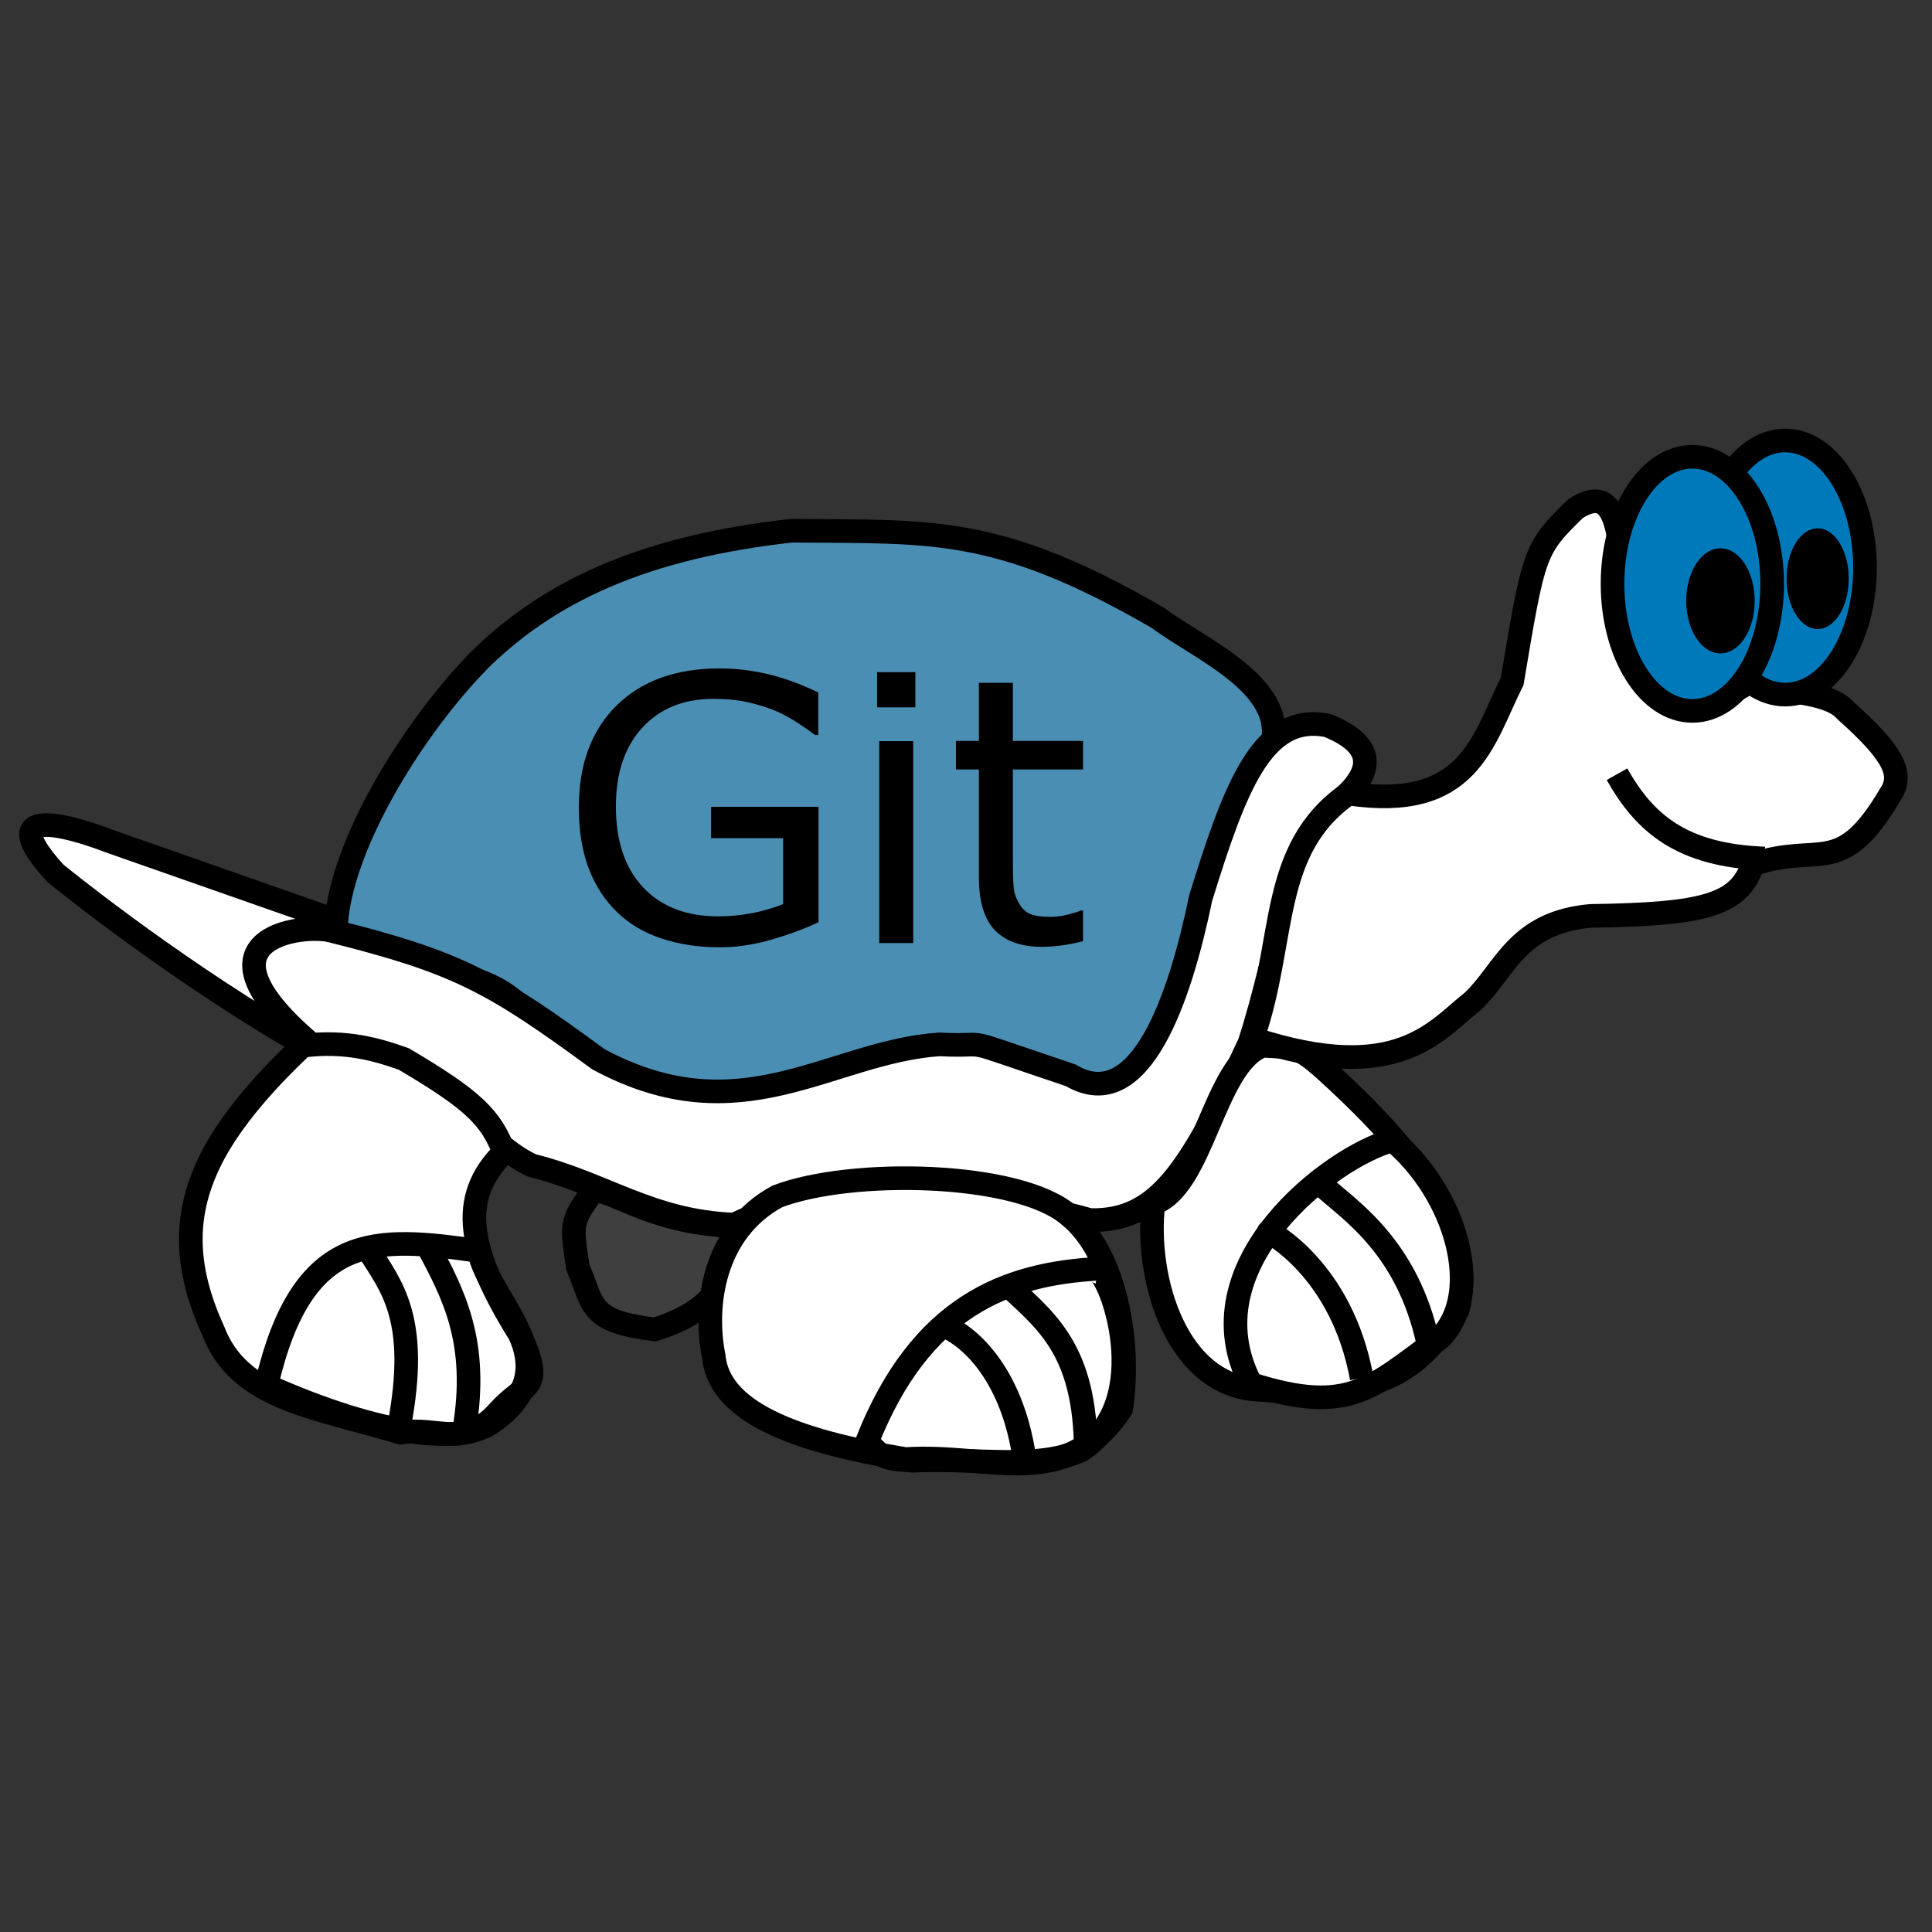 <?xml version="1.0"?>
<svg width="250" height="250" xmlns="http://www.w3.org/2000/svg" xmlns:svg="http://www.w3.org/2000/svg" enable-background="new 0 0 450 450" version="1.1" xml:space="preserve">
 <rect width="100%" height="100%" fill="#333333" stroke="none"/>
 <g class="layer">
  <title>Layer 1</title>
  <g fill="#000000" font-family="sans-serif" font-size="17.39px" font-style="normal" font-weight="normal" id="g144" stroke-width="1px" transform="matrix(3.056 0 0 3.056 -5.444 -5.435)">
   <g id="g142">
    <path d="m14,45.63l0,0c-5.38,-3.19 -9.88,-6.88 -9.88,-6.88c-3.25,-3.56 2.25,-1.37 2.25,-1.37l9.44,3.31l-0.12,0.87l-2.75,1.19l1.06,2.88z" fill="#ffffff" fill-rule="evenodd" id="path84" stroke="#000000" stroke-width="1px"/>
    <path d="m21.87,29.94c3.07,-3.13 7.19,-5 13.44,-5.69c5.94,0.06 8.69,-0.25 15.5,3.69c1.81,1.37 5.88,3 4.69,5.81c-1.87,3.69 -1.94,3.44 -2.87,6.81c-0.94,3.38 -0.19,3.07 -1.32,4.63c-2,2.12 -0.56,2 -3.12,3.12c-3.94,-1.62 -3.19,-1.31 -5.38,-1.62c-3.75,-0.31 -3.75,-0.44 -8.43,1.81c-3.13,0.5 -0.69,0.75 -3.88,0.38c-7.62,-3.75 -5.62,-4.94 -9.5,-5.88c-3.87,-0.94 -4.62,-0.12 -5,-1.87c0.13,-3.5 3.25,-8.44 5.88,-11.19l-0.01,0z" fill="#4b8eb4" fill-rule="evenodd" id="path86" stroke="#000000" stroke-width="1px"/>
    <path d="m15.12,46.13c5.3,0.19 6.64,3.82 9.19,5c3.08,0.76 5.03,2.37 8.56,2.5c3.9,-1.88 9.68,-1.69 15.07,-0.19c2.85,0.06 4.19,-1.97 6.75,-7.5c1.36,-4.21 1.59,-8.07 3.68,-10.13c1.22,-0.99 2.1,-2.31 -0.37,-3.31c-2.75,-0.56 -3.92,2.59 -5.38,7.31c-0.86,4.17 -2.55,9.25 -5.5,7.5c-5.19,-1.74 -3.08,-1.18 -5.56,-1.31c-4.63,0.31 -8.39,3.89 -14.44,0.63c-4.47,-3.28 -5.97,-4.11 -11.31,-5.44c-1.18,-0.32 -6.31,0.27 -0.69,4.94z" fill="#ffffff" fill-rule="evenodd" id="path88" stroke="#000000" stroke-width="1px"/>
    <path d="m14.59,46.06c-0.37,0.37 -2.53,2.33 -3.72,4.5c-1.2,2.22 -1.46,4.51 -0.06,7.57c1.1,2.88 4.24,3.21 7.94,4.31c1.57,-0.27 2.72,0.71 4.13,-0.88c1.14,-1.27 1.98,-0.89 0.93,-3.25c-2.19,-3.51 -2.68,-5.78 -0.68,-7.75c-0.57,-1.44 -1.23,-2.16 -4.25,-3.94c-1.09,-0.39 -2.46,-0.8 -4.29,-0.56" fill="#ffffff" fill-rule="evenodd" id="path90" stroke="#000000" stroke-width="1px"/>
    <path d="m26.87,52.25c-0.97,1.29 -0.87,1.45 -0.62,3.19c0.69,1.63 0.44,2.28 3.25,2.63c3.24,-0.99 3.28,-2.94 3.31,-4.38c-3.6,-0.12 -5.31,-1.74 -5.94,-1.44z" fill="#424242" fill-opacity="0.81" fill-rule="evenodd" id="path92" stroke="#000000" stroke-width="1px"/>
    <path d="m32,59.19c0.22,2.34 3.31,3.58 8.12,4.37c3.64,-0.24 6.75,1.44 9.13,-2.12c0.43,-2.65 -0.18,-6.56 -2.19,-8.19c-2.14,-1.87 -9.24,-2.01 -12.37,-0.81c-2.72,1.48 -3.11,4.64 -2.69,6.75z" fill="#ffffff" fill-rule="evenodd" id="path94" stroke="#000000" stroke-width="1px"/>
    <path d="m22.06,54.75c-4.35,-0.62 -7.48,-0.91 -9,5.69c5,2.23 8.32,2.48 9.56,1.56c3.45,-2.43 -0.1,-5.03 -0.56,-7.25z" fill="none" fill-opacity="0.75" fill-rule="evenodd" id="path96" stroke="#000000" stroke-width="1px"/>
    <path d="m48.31,55.5c-3.94,0.21 -7.54,1.59 -9.81,7.31c0.63,0.75 0.85,0.74 1.94,0.82c2.56,-0.13 5.25,0.4 7.12,-0.44c3.2,-2.1 1.24,-7.48 0.69,-7.56" fill="none" fill-opacity="0.75" fill-rule="evenodd" id="path98" stroke="#000000" stroke-width="1px"/>
    <path d="m17.37,54.69c0.99,1.57 2.17,2.91 1.32,7.44" fill="none" fill-opacity="0.75" fill-rule="evenodd" id="path100" stroke="#000000" stroke-width="1px"/>
    <path d="m19.87,54.5c1.12,2.08 2.19,4.1 1.57,7.81" fill="none" fill-opacity="0.75" fill-rule="evenodd" id="path102" stroke="#000000" stroke-width="1px"/>
    <path d="m41.5,57.81c1.38,0.46 3.22,2.27 3.69,5.94" fill="none" fill-opacity="0.75" fill-rule="evenodd" id="path104" stroke="#000000" stroke-width="1px"/>
    <path d="m44.31,56.06c1.59,1.52 3.34,2.66 3.44,6.82" fill="none" fill-opacity="0.75" fill-rule="evenodd" id="path106" stroke="#000000" stroke-width="1px"/>
    <path d="m50.62,52.75c-0.38,3.14 0.98,7.86 4.63,7.88c5.56,0.57 6.94,-1.42 8.25,-3.38c1.02,-3.74 -2.88,-7.69 -5.63,-10.19c-1.09,-0.97 -1.25,-0.93 -2.62,-1c-2.09,0.75 -2.55,6.11 -4.69,6.69" fill="#ffffff" fill-rule="evenodd" id="path108" stroke="#000000" stroke-width="1px"/>
    <path d="m54.75,60.38c4.22,1.35 5.14,0.11 8,-1.94c1.9,-1.91 0.68,-6.13 -2,-8.38c-2.57,0.68 -8.65,5.29 -6,10.32z" fill="#ffffff" fill-rule="evenodd" id="path110" stroke="#000000" stroke-width="1px"/>
    <path d="m55.5,53.94c-0.02,-0.02 3.09,1.55 3.94,6.19" fill="none" fill-opacity="0.75" fill-rule="evenodd" id="path112" stroke="#000000" stroke-width="1px"/>
    <path d="m57.87,52.06c1.1,0.99 3.51,2.54 4.38,6.57" fill="none" fill-opacity="0.75" fill-rule="evenodd" id="path114" stroke="#000000" stroke-width="1px"/>
    <path d="m65.81,30.63c0.93,-5.54 0.94,-5.61 2.69,-7.32c4.1,-2.61 -0.83,12.56 7.63,7.19c0.41,0.7 2.97,0.39 3.81,1.38c2.11,1.88 2.44,2.72 1.87,3.56c-2.12,3.58 -2.96,1.97 -5.81,2.94c-0.59,1.72 -2.02,2.11 -6.87,2.18c-3.15,0.28 -3.62,2.33 -5,3.63c-1.53,1.19 -3.15,3.59 -9.32,1.56c1.45,-4.12 0.67,-8 4.07,-10.37c5.13,0.76 5.67,-2.23 6.93,-4.75z" fill="#ffffff" fill-rule="evenodd" id="path116" stroke="#000000" stroke-width="1px"/>
    <path d="m70.25,34.56c1.18,2.1 2.76,3.44 6.25,3.57" fill="none" fill-opacity="0.75" fill-rule="evenodd" id="path118" stroke="#000000" stroke-width="1px"/>
    <ellipse cx="77.37" cy="25.81" fill="#0079bb" fill-rule="evenodd" id="ellipse120" rx="3.38" ry="5.38" stroke="#000000" stroke-width="1px"/>
    <ellipse cx="73.44" cy="26.5" fill="#0079bb" fill-rule="evenodd" id="ellipse122" rx="3.38" ry="5.38" stroke="#000000" stroke-width="1px"/>
    <ellipse cx="74.62" cy="27.22" fill="#000000" id="ellipse124" rx="1.44" ry="2.22"/>
    <ellipse cx="78.75" cy="26.28" fill="#000000" id="ellipse126" rx="1.31" ry="2.13"/>
    <g id="g140">
     <g id="g138">
      <ellipse cx="74.64" cy="27.22" id="ellipse128" rx="1.44" ry="2.22"/>
      <ellipse cx="78.74" cy="26.28" id="ellipse130" rx="1.31" ry="2.12"/>
      <path d="m36.44,40.83q-0.93,0.43 -2.04,0.75q-1.1,0.31 -2.13,0.31q-1.33,0 -2.44,-0.36t-1.89,-1.1q-0.79,-0.75 -1.22,-1.85q-0.43,-1.12 -0.43,-2.61q0,-2.73 1.59,-4.31q1.6,-1.58 4.38,-1.58q0.97,0 1.98,0.23q1.02,0.23 2.19,0.79l0,1.8l-0.14,0q-0.23,-0.18 -0.68,-0.48q-0.46,-0.3 -0.89,-0.5q-0.53,-0.23 -1.2,-0.39q-0.67,-0.16 -1.52,-0.16q-1.91,0 -3.03,1.23q-1.11,1.22 -1.11,3.32q0,2.21 1.16,3.44q1.16,1.22 3.17,1.22q0.73,0 1.46,-0.14q0.73,-0.15 1.29,-0.38l0,-2.79l-3.05,0l0,-1.33l4.55,0l0,4.89z" id="path132"/>
      <path d="m40.54,31.73l-1.62,0l0,-1.49l1.62,0l0,1.49zm-0.09,9.98l-1.44,0l0,-8.55l1.44,0l0,8.55z" id="path134"/>
      <path d="m47.64,41.63q-0.41,0.11 -0.89,0.18q-0.47,0.06 -0.85,0.06q-1.31,0 -1.99,-0.7q-0.68,-0.7 -0.68,-2.26l0,-4.55l-0.97,0l0,-1.21l0.97,0l0,-2.46l1.44,0l0,2.46l2.97,0l0,1.21l-2.97,0l0,3.89q0,0.67 0.03,1.06q0.03,0.38 0.22,0.7q0.16,0.31 0.46,0.46q0.29,0.13 0.9,0.13q0.35,0 0.73,-0.1q0.39,-0.1 0.55,-0.17l0.08,0l0,1.29l0,0.01z" id="path136"/>
     </g>
    </g>
   </g>
  </g>
 </g>
</svg>